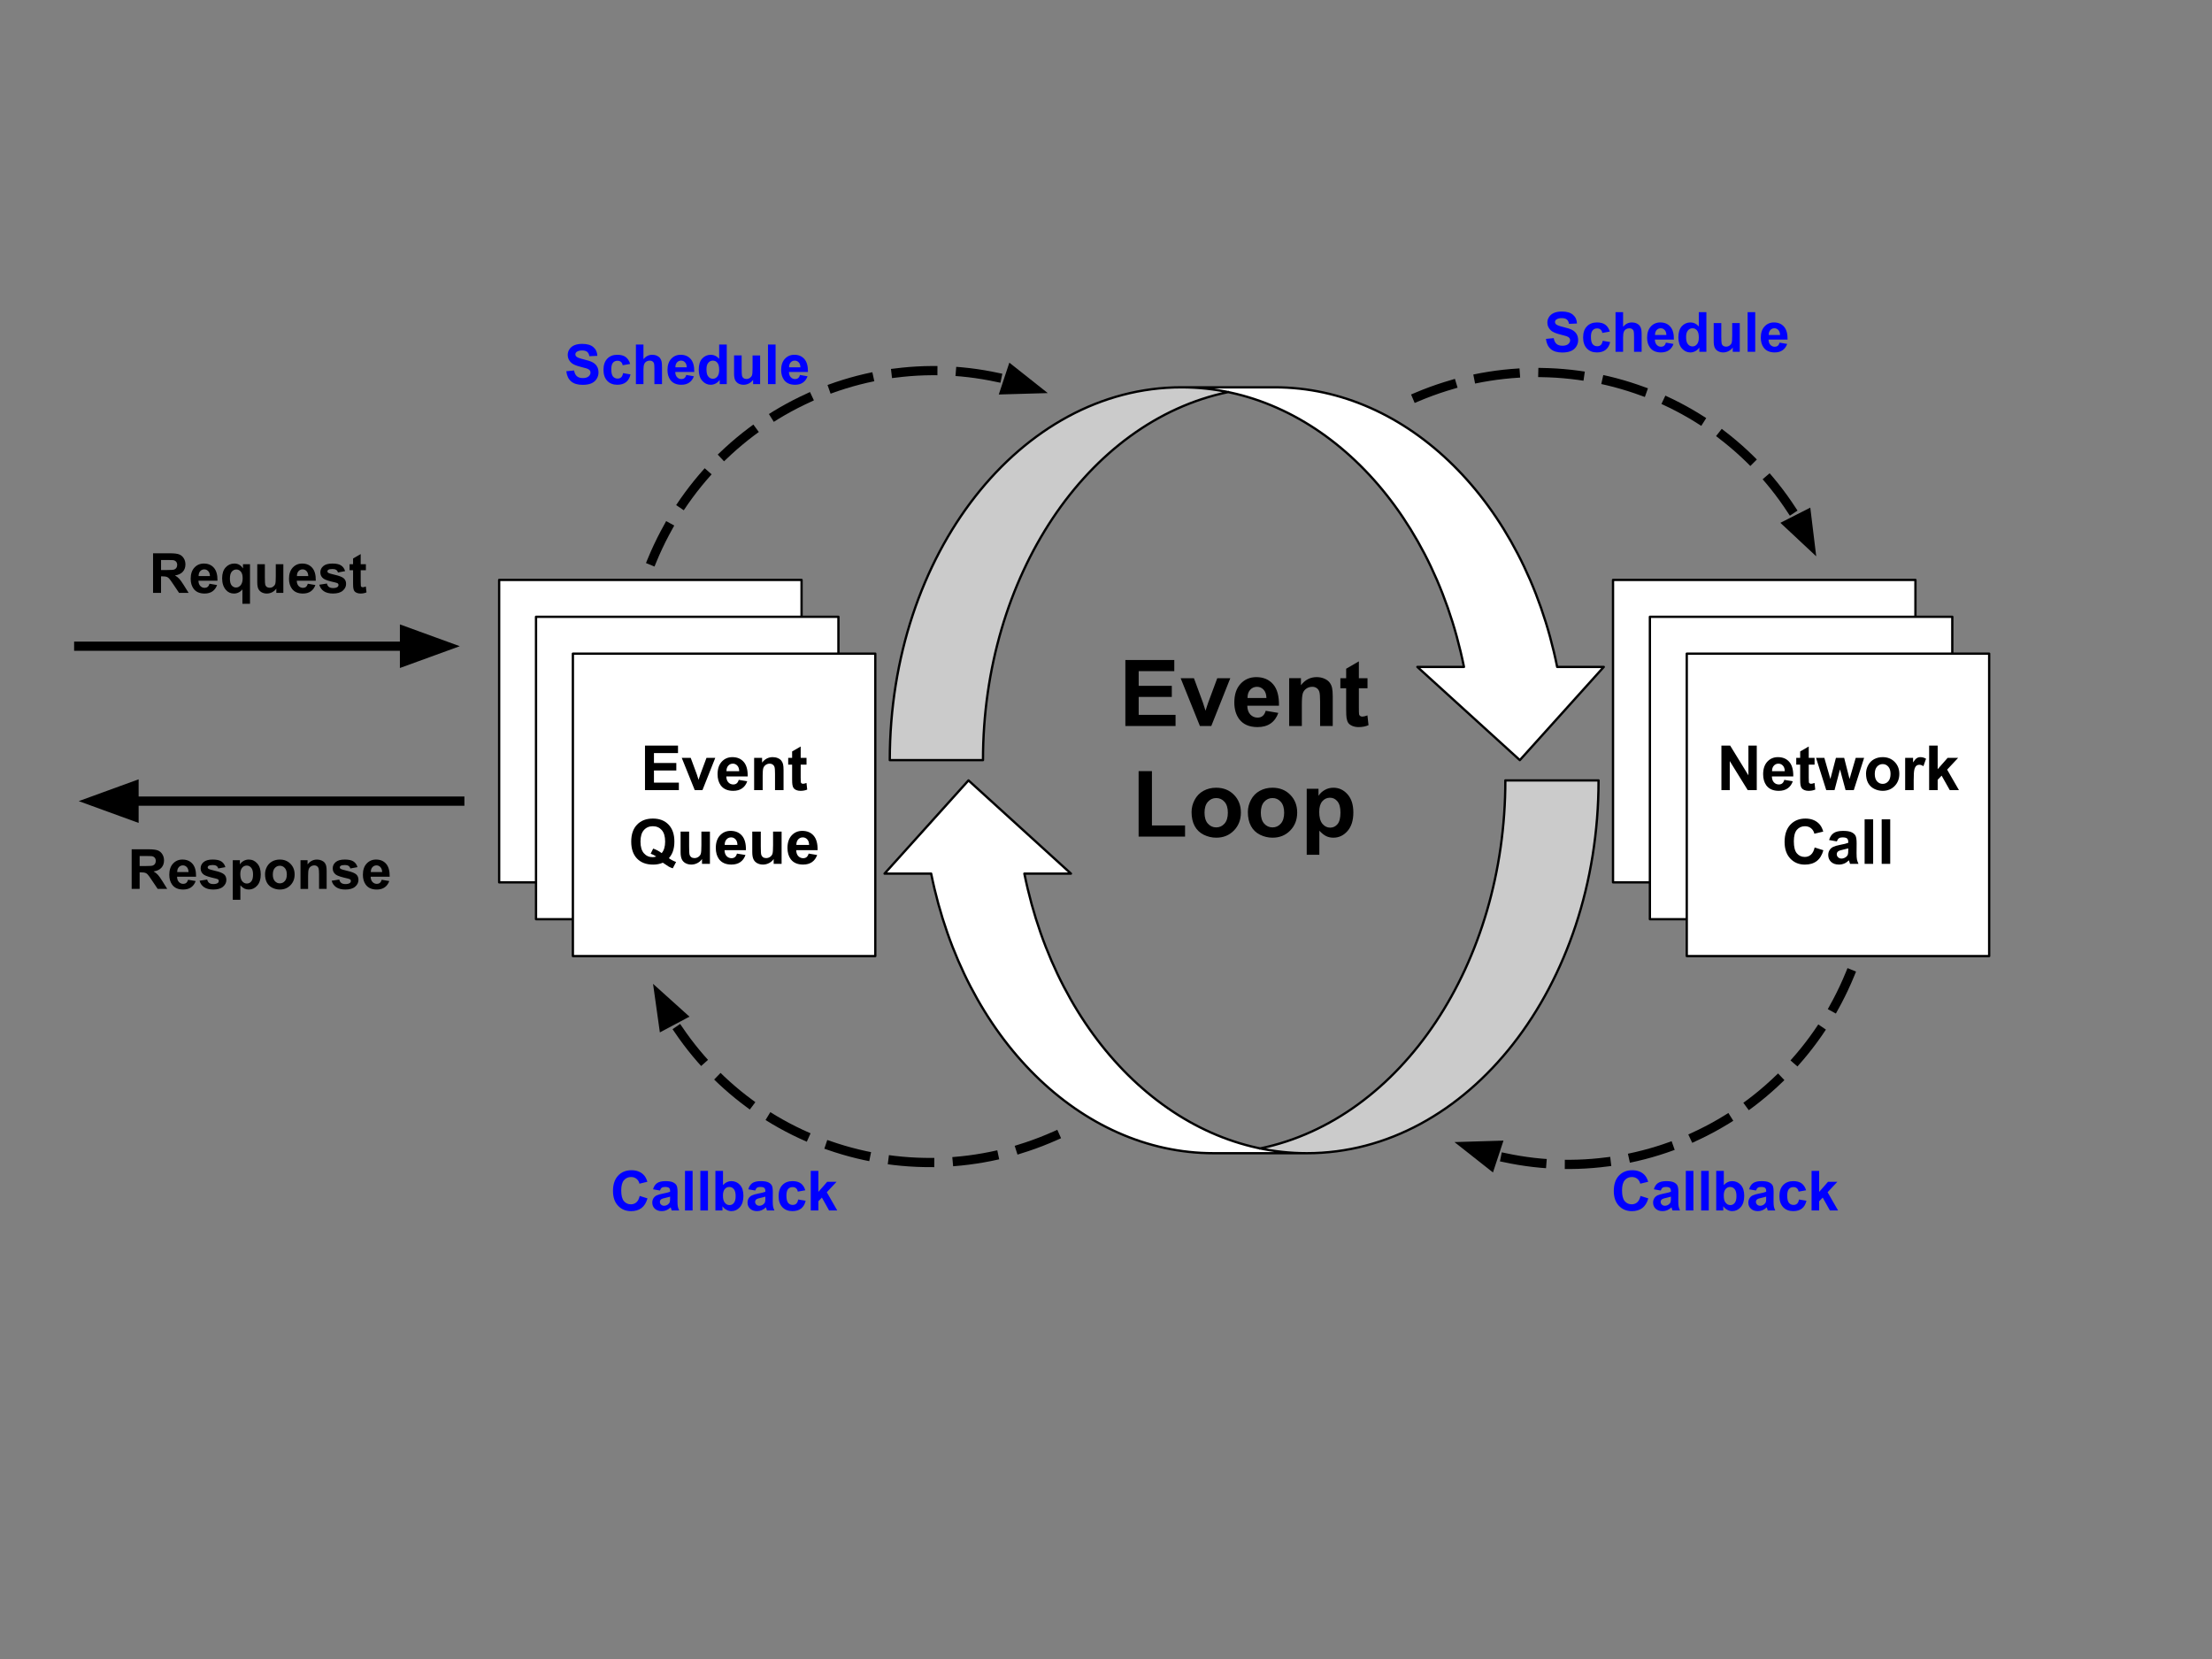 <?xml version="1.0"?>
 <svg version="1.1" viewBox="0.0 0.0 960.0 720.0" fill="none" stroke="none" stroke-linecap="square" stroke-miterlimit="10" xmlns="http://www.w3.org/2000/svg" xmlns:xlink="http://www.w3.org/1999/xlink" width="960.0" height="720.0"><rect x="0.0" y="0.0" width="960.0" height="720.0" fill="#808080" stroke="none"/><clipPath id="p.0"><path d="m0 0l960.0 0l0 720.0l-960.0 0l0 -720.0z" clip-rule="nonzero"></path></clipPath><g clip-path="url(#p.0)"><path fill="#000000" fill-opacity="0.0" d="m0 0l960.0 0l0 720.0l-960.0 0z" fill-rule="evenodd"></path><path fill="#000000" fill-opacity="0.0" d="m199.551 280.449l-165.386 0" fill-rule="evenodd"></path><path stroke="#000000" stroke-width="4.0" stroke-linejoin="round" stroke-linecap="butt" d="m175.551 280.449l-141.386 0" fill-rule="evenodd"></path><path fill="#000000" stroke="#000000" stroke-width="4.0" stroke-linecap="butt" d="m175.551 287.056l18.152 -6.607l-18.152 -6.607z" fill-rule="evenodd"></path><path fill="#000000" fill-opacity="0.0" d="m199.551 347.685l-165.386 0" fill-rule="evenodd"></path><path stroke="#000000" stroke-width="4.0" stroke-linejoin="round" stroke-linecap="butt" d="m199.551 347.685l-141.386 0" fill-rule="evenodd"></path><path fill="#000000" stroke="#000000" stroke-width="4.0" stroke-linecap="butt" d="m58.165 341.078l-18.152 6.607l18.152 6.607z" fill-rule="evenodd"></path><path fill="#ffffff" d="m216.63 251.685l131.244 0l0 131.244l-131.244 0z" fill-rule="evenodd"></path><path stroke="#000000" stroke-width="1.0" stroke-linejoin="round" stroke-linecap="butt" d="m216.63 251.685l131.244 0l0 131.244l-131.244 0z" fill-rule="evenodd"></path><path fill="#ffffff" d="m232.63 267.685l131.244 0l0 131.244l-131.244 0z" fill-rule="evenodd"></path><path stroke="#000000" stroke-width="1.0" stroke-linejoin="round" stroke-linecap="butt" d="m232.63 267.685l131.244 0l0 131.244l-131.244 0z" fill-rule="evenodd"></path><path fill="#ffffff" d="m248.63 283.685l131.244 0l0 131.244l-131.244 0z" fill-rule="evenodd"></path><path stroke="#000000" stroke-width="1.0" stroke-linejoin="round" stroke-linecap="butt" d="m248.63 283.685l131.244 0l0 131.244l-131.244 0z" fill-rule="evenodd"></path><path fill="#000000" d="m279.926 342.907l0 -19.328l14.328 0l0 3.266l-10.438 0l0 4.297l9.703 0l0 3.25l-9.703 0l0 5.266l10.812 0l0 3.25l-14.703 0zm21.592 0l-5.641 -14.0l3.891 0l2.641 7.141l0.766 2.391q0.297 -0.906 0.375 -1.203q0.188 -0.594 0.406 -1.188l2.656 -7.141l3.812 0l-5.562 14.0l-3.344 0zm19.091 -4.453l3.688 0.609q-0.703 2.031 -2.25 3.094q-1.531 1.062 -3.844 1.062q-3.641 0 -5.406 -2.375q-1.375 -1.922 -1.375 -4.828q0 -3.484 1.812 -5.453q1.828 -1.969 4.609 -1.969q3.125 0 4.922 2.062q1.812 2.062 1.734 6.312l-9.281 0q0.031 1.656 0.891 2.578q0.859 0.906 2.141 0.906q0.875 0 1.469 -0.469q0.594 -0.484 0.891 -1.531zm0.203 -3.75q-0.031 -1.609 -0.828 -2.438q-0.781 -0.844 -1.922 -0.844q-1.219 0 -2.0 0.891q-0.797 0.875 -0.781 2.391l5.531 0zm19.247 8.203l-3.703 0l0 -7.141q0 -2.266 -0.234 -2.938q-0.234 -0.672 -0.781 -1.031q-0.531 -0.375 -1.281 -0.375q-0.953 0 -1.719 0.531q-0.766 0.531 -1.062 1.406q-0.281 0.859 -0.281 3.203l0 6.344l-3.703 0l0 -14.0l3.453 0l0 2.062q1.828 -2.375 4.609 -2.375q1.219 0 2.234 0.438q1.016 0.438 1.531 1.125q0.531 0.688 0.734 1.562q0.203 0.859 0.203 2.484l0 8.703zm9.97 -14.0l0 2.953l-2.531 0l0 5.641q0 1.719 0.062 2.0q0.078 0.281 0.328 0.469q0.266 0.188 0.641 0.188q0.516 0 1.484 -0.359l0.312 2.875q-1.281 0.547 -2.922 0.547q-1.0 0 -1.812 -0.328q-0.797 -0.344 -1.172 -0.875q-0.375 -0.531 -0.516 -1.438q-0.125 -0.656 -0.125 -2.609l0 -6.109l-1.703 0l0 -2.953l1.703 0l0 -2.781l3.719 -2.156l0 4.938l2.531 0z" fill-rule="nonzero"></path><path fill="#000000" d="m290.293 372.454q1.438 1.031 3.125 1.641l-1.438 2.75q-0.875 -0.266 -1.719 -0.719q-0.188 -0.094 -2.594 -1.719q-1.906 0.828 -4.219 0.828q-4.453 0 -6.984 -2.625q-2.516 -2.625 -2.516 -7.359q0 -4.734 2.531 -7.359q2.531 -2.641 6.875 -2.641q4.297 0 6.812 2.641q2.516 2.625 2.516 7.359q0 2.5 -0.703 4.391q-0.516 1.453 -1.688 2.812zm-3.125 -2.203q0.75 -0.875 1.125 -2.125q0.375 -1.266 0.375 -2.875q0 -3.359 -1.484 -5.016q-1.469 -1.656 -3.859 -1.656q-2.391 0 -3.875 1.672q-1.484 1.656 -1.484 5.0q0 3.375 1.484 5.062q1.484 1.688 3.75 1.688q0.844 0 1.609 -0.281q-1.188 -0.781 -2.422 -1.219l1.094 -2.219q1.922 0.656 3.688 1.969zm17.5 4.656l0 -2.094q-0.766 1.125 -2.016 1.766q-1.25 0.641 -2.625 0.641q-1.406 0 -2.531 -0.609q-1.125 -0.625 -1.625 -1.75q-0.5 -1.125 -0.5 -3.094l0 -8.859l3.703 0l0 6.438q0 2.953 0.203 3.625q0.203 0.656 0.734 1.047q0.547 0.391 1.391 0.391q0.938 0 1.688 -0.516q0.766 -0.531 1.031 -1.297q0.281 -0.781 0.281 -3.781l0 -5.906l3.703 0l0 14.0l-3.438 0zm15.173 -4.453l3.688 0.609q-0.703 2.031 -2.25 3.094q-1.531 1.062 -3.844 1.062q-3.641 0 -5.406 -2.375q-1.375 -1.922 -1.375 -4.828q0 -3.484 1.812 -5.453q1.828 -1.969 4.609 -1.969q3.125 0 4.922 2.062q1.812 2.062 1.734 6.312l-9.281 0q0.031 1.656 0.891 2.578q0.859 0.906 2.141 0.906q0.875 0 1.469 -0.469q0.594 -0.484 0.891 -1.531zm0.203 -3.75q-0.031 -1.609 -0.828 -2.438q-0.781 -0.844 -1.922 -0.844q-1.219 0 -2.0 0.891q-0.797 0.875 -0.781 2.391l5.531 0zm15.731 8.203l0 -2.094q-0.766 1.125 -2.016 1.766q-1.25 0.641 -2.625 0.641q-1.406 0 -2.531 -0.609q-1.125 -0.625 -1.625 -1.75q-0.5 -1.125 -0.5 -3.094l0 -8.859l3.703 0l0 6.438q0 2.953 0.203 3.625q0.203 0.656 0.734 1.047q0.547 0.391 1.391 0.391q0.938 0 1.688 -0.516q0.766 -0.531 1.031 -1.297q0.281 -0.781 0.281 -3.781l0 -5.906l3.703 0l0 14.0l-3.438 0zm15.173 -4.453l3.688 0.609q-0.703 2.031 -2.25 3.094q-1.531 1.062 -3.844 1.062q-3.641 0 -5.406 -2.375q-1.375 -1.922 -1.375 -4.828q0 -3.484 1.812 -5.453q1.828 -1.969 4.609 -1.969q3.125 0 4.922 2.062q1.812 2.062 1.734 6.312l-9.281 0q0.031 1.656 0.891 2.578q0.859 0.906 2.141 0.906q0.875 0 1.469 -0.469q0.594 -0.484 0.891 -1.531zm0.203 -3.75q-0.031 -1.609 -0.828 -2.438q-0.781 -0.844 -1.922 -0.844q-1.219 0 -2.0 0.891q-0.797 0.875 -0.781 2.391l5.531 0z" fill-rule="nonzero"></path><path fill="#ffffff" d="m700.047 251.685l131.244 0l0 131.244l-131.244 0z" fill-rule="evenodd"></path><path stroke="#000000" stroke-width="1.0" stroke-linejoin="round" stroke-linecap="butt" d="m700.047 251.685l131.244 0l0 131.244l-131.244 0z" fill-rule="evenodd"></path><path fill="#ffffff" d="m716.047 267.685l131.244 0l0 131.244l-131.244 0z" fill-rule="evenodd"></path><path stroke="#000000" stroke-width="1.0" stroke-linejoin="round" stroke-linecap="butt" d="m716.047 267.685l131.244 0l0 131.244l-131.244 0z" fill-rule="evenodd"></path><path fill="#ffffff" d="m732.047 283.685l131.244 0l0 131.244l-131.244 0z" fill-rule="evenodd"></path><path stroke="#000000" stroke-width="1.0" stroke-linejoin="round" stroke-linecap="butt" d="m732.047 283.685l131.244 0l0 131.244l-131.244 0z" fill-rule="evenodd"></path><path fill="#000000" d="m747.086 342.907l0 -19.328l3.797 0l7.922 12.906l0 -12.906l3.625 0l0 19.328l-3.922 0l-7.797 -12.609l0 12.609l-3.625 0zm27.297 -4.453l3.688 0.609q-0.703 2.031 -2.25 3.094q-1.531 1.062 -3.844 1.062q-3.641 0 -5.406 -2.375q-1.375 -1.922 -1.375 -4.828q0 -3.484 1.812 -5.453q1.828 -1.969 4.609 -1.969q3.125 0 4.922 2.062q1.812 2.062 1.734 6.312l-9.281 0q0.031 1.656 0.891 2.578q0.859 0.906 2.141 0.906q0.875 0 1.469 -0.469q0.594 -0.484 0.891 -1.531zm0.203 -3.75q-0.031 -1.609 -0.828 -2.438q-0.781 -0.844 -1.922 -0.844q-1.219 0 -2.0 0.891q-0.797 0.875 -0.781 2.391l5.531 0zm12.934 -5.797l0 2.953l-2.531 0l0 5.641q0 1.719 0.062 2.0q0.078 0.281 0.328 0.469q0.266 0.188 0.641 0.188q0.516 0 1.484 -0.359l0.312 2.875q-1.281 0.547 -2.922 0.547q-1.0 0 -1.812 -0.328q-0.797 -0.344 -1.172 -0.875q-0.375 -0.531 -0.516 -1.438q-0.125 -0.656 -0.125 -2.609l0 -6.109l-1.703 0l0 -2.953l1.703 0l0 -2.781l3.719 -2.156l0 4.938l2.531 0zm5.064 14.0l-4.422 -14.0l3.594 0l2.625 9.172l2.406 -9.172l3.578 0l2.328 9.172l2.688 -9.172l3.641 0l-4.484 14.0l-3.562 0l-2.422 -9.0l-2.375 9.0l-3.594 0zm17.265 -7.203q0 -1.844 0.906 -3.562q0.922 -1.734 2.578 -2.641q1.672 -0.906 3.734 -0.906q3.172 0 5.203 2.062q2.031 2.062 2.031 5.203q0 3.188 -2.047 5.281q-2.047 2.078 -5.172 2.078q-1.922 0 -3.672 -0.859q-1.734 -0.875 -2.656 -2.547q-0.906 -1.688 -0.906 -4.109zm3.797 0.203q0 2.078 0.984 3.188q1.0 1.109 2.453 1.109q1.438 0 2.422 -1.109q0.984 -1.109 0.984 -3.219q0 -2.047 -0.984 -3.156q-0.984 -1.109 -2.422 -1.109q-1.453 0 -2.453 1.109q-0.984 1.109 -0.984 3.188zm16.892 7.0l-3.703 0l0 -14.0l3.438 0l0 1.984q0.891 -1.406 1.594 -1.844q0.703 -0.453 1.594 -0.453q1.266 0 2.438 0.688l-1.141 3.234q-0.938 -0.609 -1.734 -0.609q-0.781 0 -1.328 0.438q-0.531 0.422 -0.844 1.547q-0.312 1.125 -0.312 4.688l0 4.328zm6.702 0l0 -19.328l3.703 0l0 10.25l4.328 -4.922l4.562 0l-4.781 5.109l5.125 8.891l-3.984 0l-3.531 -6.281l-1.719 1.797l0 4.484l-3.703 0z" fill-rule="nonzero"></path><path fill="#000000" d="m787.554 367.798l3.781 1.203q-0.859 3.156 -2.891 4.703q-2.016 1.531 -5.141 1.531q-3.844 0 -6.328 -2.625q-2.469 -2.641 -2.469 -7.203q0 -4.812 2.484 -7.484q2.5 -2.672 6.562 -2.672q3.547 0 5.75 2.094q1.328 1.234 1.984 3.562l-3.859 0.922q-0.344 -1.5 -1.438 -2.375q-1.078 -0.875 -2.641 -0.875q-2.156 0 -3.5 1.547q-1.328 1.547 -1.328 5.0q0 3.656 1.312 5.219q1.328 1.562 3.438 1.562q1.562 0 2.672 -0.984q1.125 -1.0 1.609 -3.125zm9.625 -2.625l-3.359 -0.609q0.562 -2.016 1.953 -2.984q1.391 -0.984 4.109 -0.984q2.484 0 3.688 0.594q1.219 0.578 1.703 1.484q0.5 0.891 0.5 3.312l-0.031 4.328q0 1.844 0.172 2.719q0.188 0.875 0.672 1.875l-3.672 0q-0.141 -0.375 -0.359 -1.094q-0.078 -0.328 -0.125 -0.438q-0.953 0.922 -2.031 1.391q-1.078 0.453 -2.312 0.453q-2.156 0 -3.406 -1.172q-1.234 -1.172 -1.234 -2.969q0 -1.188 0.562 -2.109q0.562 -0.938 1.578 -1.422q1.031 -0.5 2.953 -0.875q2.594 -0.484 3.594 -0.906l0 -0.359q0 -1.078 -0.531 -1.531q-0.516 -0.453 -1.984 -0.453q-0.984 0 -1.547 0.391q-0.547 0.391 -0.891 1.359zm4.953 3.016q-0.703 0.234 -2.25 0.562q-1.547 0.328 -2.016 0.641q-0.719 0.516 -0.719 1.312q0 0.781 0.578 1.344q0.578 0.562 1.469 0.562q1.0 0 1.922 -0.656q0.672 -0.5 0.875 -1.219q0.141 -0.484 0.141 -1.812l0 -0.734zm7.106 6.719l0 -19.328l3.703 0l0 19.328l-3.703 0zm7.406 0l0 -19.328l3.703 0l0 19.328l-3.703 0z" fill-rule="nonzero"></path><path fill="#000000" fill-opacity="0.0" d="m449.299 267.685l181.323 0l0 131.244l-181.323 0z" fill-rule="evenodd"></path><path fill="#000000" d="m488.404 315.085l0 -28.641l21.234 0l0 4.844l-15.453 0l0 6.359l14.375 0l0 4.812l-14.375 0l0 7.797l16.0 0l0 4.828l-21.781 0zm32.352 0l-8.359 -20.75l5.766 0l3.906 10.594l1.125 3.531q0.453 -1.344 0.562 -1.781q0.281 -0.875 0.594 -1.75l3.938 -10.594l5.656 0l-8.25 20.75l-4.938 0zm28.559 -6.609l5.469 0.922q-1.062 3.016 -3.344 4.594q-2.266 1.562 -5.688 1.562q-5.406 0 -8.0 -3.531q-2.062 -2.844 -2.062 -7.156q0 -5.156 2.688 -8.078q2.703 -2.922 6.828 -2.922q4.625 0 7.297 3.062q2.688 3.062 2.562 9.359l-13.75 0q0.062 2.453 1.328 3.812q1.281 1.344 3.172 1.344q1.281 0 2.156 -0.703q0.891 -0.703 1.344 -2.266zm0.312 -5.547q-0.062 -2.375 -1.234 -3.609q-1.172 -1.25 -2.859 -1.25q-1.797 0 -2.969 1.312q-1.172 1.312 -1.141 3.547l8.203 0zm28.777 12.156l-5.484 0l0 -10.594q0 -3.359 -0.359 -4.344q-0.344 -0.984 -1.141 -1.531q-0.781 -0.547 -1.891 -0.547q-1.438 0 -2.578 0.781q-1.125 0.781 -1.547 2.078q-0.406 1.281 -0.406 4.766l0 9.391l-5.5 0l0 -20.75l5.109 0l0 3.047q2.703 -3.516 6.828 -3.516q1.812 0 3.312 0.656q1.516 0.656 2.281 1.672q0.781 1.016 1.078 2.312q0.297 1.281 0.297 3.688l0 12.891zm15.09 -20.75l0 4.375l-3.75 0l0 8.359q0 2.547 0.094 2.969q0.109 0.422 0.484 0.703q0.391 0.266 0.938 0.266q0.766 0 2.203 -0.531l0.469 4.25q-1.906 0.828 -4.328 0.828q-1.484 0 -2.688 -0.5q-1.188 -0.5 -1.75 -1.281q-0.547 -0.797 -0.766 -2.141q-0.172 -0.969 -0.172 -3.875l0 -9.047l-2.516 0l0 -4.375l2.516 0l0 -4.109l5.516 -3.203l0 7.312l3.75 0z" fill-rule="nonzero"></path><path fill="#000000" d="m494.156 363.085l0 -28.406l5.781 0l0 23.578l14.375 0l0 4.828l-20.156 0zm22.98 -10.672q0 -2.734 1.344 -5.281q1.344 -2.562 3.812 -3.906q2.469 -1.359 5.516 -1.359q4.719 0 7.719 3.062q3.016 3.062 3.016 7.719q0 4.719 -3.047 7.812q-3.031 3.094 -7.641 3.094q-2.859 0 -5.453 -1.281q-2.578 -1.297 -3.922 -3.781q-1.344 -2.5 -1.344 -6.078zm5.625 0.297q0 3.094 1.453 4.734q1.469 1.641 3.625 1.641q2.141 0 3.594 -1.641q1.453 -1.641 1.453 -4.766q0 -3.047 -1.453 -4.688q-1.453 -1.641 -3.594 -1.641q-2.156 0 -3.625 1.641q-1.453 1.641 -1.453 4.719zm18.809 -0.297q0 -2.734 1.344 -5.281q1.344 -2.562 3.812 -3.906q2.469 -1.359 5.516 -1.359q4.719 0 7.719 3.062q3.016 3.062 3.016 7.719q0 4.719 -3.047 7.812q-3.031 3.094 -7.641 3.094q-2.859 0 -5.453 -1.281q-2.578 -1.297 -3.922 -3.781q-1.344 -2.5 -1.344 -6.078zm5.625 0.297q0 3.094 1.453 4.734q1.469 1.641 3.625 1.641q2.141 0 3.594 -1.641q1.453 -1.641 1.453 -4.766q0 -3.047 -1.453 -4.688q-1.453 -1.641 -3.594 -1.641q-2.156 0 -3.625 1.641q-1.453 1.641 -1.453 4.719zm19.918 -10.375l5.109 0l0 3.047q1.0 -1.562 2.703 -2.531q1.703 -0.984 3.766 -0.984q3.609 0 6.125 2.844q2.531 2.828 2.531 7.891q0 5.188 -2.547 8.078q-2.531 2.875 -6.141 2.875q-1.719 0 -3.125 -0.688q-1.391 -0.688 -2.938 -2.344l0 10.453l-5.484 0l0 -28.641zm5.422 10.031q0 3.484 1.391 5.156q1.391 1.672 3.375 1.672q1.922 0 3.188 -1.531q1.266 -1.531 1.266 -5.031q0 -3.266 -1.312 -4.844q-1.297 -1.578 -3.234 -1.578q-2.016 0 -3.344 1.562q-1.328 1.547 -1.328 4.594z" fill-rule="nonzero"></path><path fill="#ffffff" d="m659.604 329.885l-44.469 -40.449l20.224 0l0 0c-14.433 -71.436 -64.855 -121.346 -122.588 -121.346l40.449 0l0 0c57.733 0 108.155 49.911 122.588 121.346l20.224 0z" fill-rule="evenodd"></path><path fill="#cbcbcb" d="m532.995 170.167l0 0c-61.32 12.68 -106.384 80.337 -106.384 159.718l-40.449 0l0 0c0 -47.427 16.283 -92.465 44.544 -123.206c28.261 -30.741 65.653 -44.088 102.289 -36.512z" fill-rule="evenodd"></path><path fill="#000000" fill-opacity="0.0" d="m532.995 170.167l0 0c-61.32 12.68 -106.384 80.337 -106.384 159.718l-40.449 0l0 0c0 -89.357 56.684 -161.795 126.608 -161.795l40.449 0l0 0c57.733 0 108.155 49.911 122.588 121.346l20.224 0l-36.428 40.449l-44.469 -40.449l20.224 0l0 0c-14.433 -71.436 -64.855 -121.346 -122.588 -121.346" fill-rule="evenodd"></path><path stroke="#000000" stroke-width="1.0" stroke-linejoin="round" stroke-linecap="butt" d="m532.995 170.167l0 0c-61.32 12.68 -106.384 80.337 -106.384 159.718l-40.449 0l0 0c0 -89.357 56.684 -161.795 126.608 -161.795l40.449 0l0 0c57.733 0 108.155 49.911 122.588 121.346l20.224 0l-36.428 40.449l-44.469 -40.449l20.224 0l0 0c-14.433 -71.436 -64.855 -121.346 -122.588 -121.346" fill-rule="evenodd"></path><path fill="#ffffff" d="m420.323 338.696l44.469 40.449l-20.224 0l0 0c14.433 71.436 64.855 121.346 122.588 121.346l-40.449 0l0 0c-57.733 0 -108.155 -49.911 -122.588 -121.346l-20.224 0z" fill-rule="evenodd"></path><path fill="#cbcbcb" d="m546.931 498.413l0 0c61.32 -12.68 106.384 -80.337 106.384 -159.718l40.449 0l0 0c0 47.427 -16.283 92.465 -44.544 123.206c-28.261 30.741 -65.653 44.088 -102.289 36.512z" fill-rule="evenodd"></path><path fill="#000000" fill-opacity="0.0" d="m546.931 498.413l0 0c61.32 -12.68 106.384 -80.337 106.384 -159.718l40.449 0l0 0c0 89.357 -56.684 161.795 -126.608 161.795l-40.449 0l0 0c-57.733 0 -108.155 -49.911 -122.588 -121.346l-20.224 0l36.428 -40.449l44.469 40.449l-20.224 0l0 0c14.433 71.436 64.855 121.346 122.588 121.346" fill-rule="evenodd"></path><path stroke="#000000" stroke-width="1.0" stroke-linejoin="round" stroke-linecap="butt" d="m546.931 498.413l0 0c61.32 -12.68 106.384 -80.337 106.384 -159.718l40.449 0l0 0c0 89.357 -56.684 161.795 -126.608 161.795l-40.449 0l0 0c-57.733 0 -108.155 -49.911 -122.588 -121.346l-20.224 0l36.428 -40.449l44.469 40.449l-20.224 0l0 0c14.433 71.436 64.855 121.346 122.588 121.346" fill-rule="evenodd"></path><path fill="#000000" fill-opacity="0.0" d="m615.022 172.268l0 0c32.344 -13.712 68.764 -14.128 101.247 -1.157c32.484 12.971 58.37 38.267 71.965 70.322l-121.953 51.701z" fill-rule="evenodd"></path><path fill="#000000" fill-opacity="0.0" d="m615.022 172.268l0 0c32.344 -13.712 68.764 -14.128 101.247 -1.157c32.484 12.971 58.37 38.267 71.965 70.322" fill-rule="evenodd"></path><path stroke="#000000" stroke-width="4.0" stroke-linejoin="round" stroke-linecap="butt" stroke-dasharray="16.0,12.0" d="m615.022 172.268l0 0c32.344 -13.712 68.764 -14.128 101.247 -1.157c16.242 6.486 30.834 16.052 43.066 28.004c6.116 5.976 11.641 12.549 16.487 19.631c1.212 1.771 2.381 3.573 3.506 5.406c0.141 0.229 0.281 0.459 0.42 0.689l0.329 0.547" fill-rule="evenodd"></path><path fill="#000000" stroke="#000000" stroke-width="4.0" stroke-linecap="butt" d="m776.134 227.392l9.45 8.829l-1.564 -12.837z" fill-rule="evenodd"></path><path fill="#000000" fill-opacity="0.0" d="m802.905 422.76l0 0c-13.303 32.515 -38.862 58.462 -71.057 72.133c-32.194 13.671 -68.386 13.946 -100.613 0.764l50.157 -122.598z" fill-rule="evenodd"></path><path fill="#000000" fill-opacity="0.0" d="m802.905 422.76l0 0c-13.303 32.515 -38.862 58.462 -71.057 72.133c-32.194 13.671 -68.386 13.946 -100.613 0.764" fill-rule="evenodd"></path><path stroke="#000000" stroke-width="4.0" stroke-linejoin="round" stroke-linecap="butt" stroke-dasharray="16.0,12.0" d="m802.905 422.76l0 0c-13.303 32.515 -38.862 58.462 -71.057 72.133c-16.097 6.836 -33.193 10.322 -50.294 10.452c-8.55 0.065 -17.102 -0.709 -25.529 -2.323c-2.107 -0.404 -4.206 -0.86 -6.296 -1.368c-0.261 -0.064 -0.522 -0.128 -0.783 -0.193l-0.619 -0.157" fill-rule="evenodd"></path><path fill="#000000" stroke="#000000" stroke-width="4.0" stroke-linecap="butt" d="m649.715 497.104l-12.927 0.388l10.152 8.012z" fill-rule="evenodd"></path><path fill="#000000" fill-opacity="0.0" d="m282.959 243.275l0 0c13.349 -32.498 38.946 -58.413 71.161 -72.042c32.215 -13.63 68.409 -13.858 100.619 -0.635l-50.331 122.535z" fill-rule="evenodd"></path><path fill="#000000" fill-opacity="0.0" d="m282.959 243.275l0 0c13.349 -32.498 38.946 -58.413 71.161 -72.042c32.215 -13.63 68.409 -13.858 100.619 -0.635" fill-rule="evenodd"></path><path stroke="#000000" stroke-width="4.0" stroke-linejoin="round" stroke-linecap="butt" stroke-dasharray="16.0,12.0" d="m282.959 243.275l0 0c13.349 -32.498 38.946 -58.413 71.161 -72.042c16.107 -6.815 33.21 -10.279 50.311 -10.387c8.551 -0.054 17.101 0.731 25.527 2.356c2.107 0.406 4.205 0.865 6.294 1.376c0.261 0.064 0.522 0.129 0.783 0.194l0.619 0.158" fill-rule="evenodd"></path><path fill="#000000" stroke="#000000" stroke-width="4.0" stroke-linecap="butt" d="m436.262 169.128l12.927 -0.371l-10.141 -8.025z" fill-rule="evenodd"></path><path fill="#000000" fill-opacity="0.0" d="m457.858 492.967l0 0c-32.089 14.301 -68.495 15.383 -101.209 3.009c-32.714 -12.374 -59.056 -37.192 -73.232 -68.993l120.992 -53.921z" fill-rule="evenodd"></path><path fill="#000000" fill-opacity="0.0" d="m457.858 492.967l0 0c-32.089 14.301 -68.495 15.383 -101.209 3.009c-32.714 -12.374 -59.056 -37.192 -73.232 -68.993" fill-rule="evenodd"></path><path stroke="#000000" stroke-width="4.0" stroke-linejoin="round" stroke-linecap="butt" stroke-dasharray="16.0,12.0" d="m457.858 492.967l0 0c-32.089 14.301 -68.495 15.383 -101.209 3.009c-16.357 -6.187 -31.121 -15.485 -43.568 -27.211c-6.223 -5.863 -11.867 -12.333 -16.842 -19.325c-1.244 -1.748 -2.445 -3.529 -3.604 -5.34c-0.145 -0.227 -0.289 -0.453 -0.432 -0.681l-0.338 -0.54" fill-rule="evenodd"></path><path fill="#000000" stroke="#000000" stroke-width="4.0" stroke-linecap="butt" d="m295.771 440.801l-9.609 -8.655l1.798 12.807z" fill-rule="evenodd"></path><path fill="#000000" fill-opacity="0.0" d="m226.346 134.667l143.811 0l0 38.646l-143.811 0z" fill-rule="evenodd"></path><path fill="#0000ff" d="m245.777 161.113l3.375 -0.328q0.297 1.703 1.219 2.5q0.938 0.797 2.531 0.797q1.672 0 2.516 -0.703q0.859 -0.719 0.859 -1.672q0 -0.609 -0.359 -1.031q-0.359 -0.422 -1.25 -0.75q-0.609 -0.203 -2.781 -0.75q-2.781 -0.688 -3.906 -1.688q-1.594 -1.422 -1.594 -3.469q0 -1.312 0.75 -2.453q0.75 -1.141 2.141 -1.734q1.406 -0.594 3.391 -0.594q3.234 0 4.859 1.422q1.641 1.406 1.719 3.781l-3.469 0.141q-0.219 -1.312 -0.953 -1.891q-0.734 -0.594 -2.203 -0.594q-1.5 0 -2.359 0.625q-0.547 0.406 -0.547 1.062q0 0.609 0.516 1.047q0.656 0.547 3.188 1.156q2.531 0.594 3.734 1.234q1.219 0.641 1.906 1.75q0.688 1.094 0.688 2.734q0 1.469 -0.828 2.766q-0.812 1.281 -2.312 1.922q-1.5 0.625 -3.75 0.625q-3.25 0 -5.0 -1.5q-1.75 -1.516 -2.078 -4.406zm27.711 -3.172l-3.25 0.578q-0.156 -0.969 -0.75 -1.453q-0.578 -0.5 -1.5 -0.5q-1.234 0 -1.969 0.859q-0.719 0.844 -0.719 2.828q0 2.219 0.734 3.141q0.75 0.906 2.0 0.906q0.938 0 1.531 -0.531q0.609 -0.531 0.844 -1.828l3.234 0.547q-0.5 2.219 -1.938 3.359q-1.422 1.141 -3.828 1.141q-2.719 0 -4.344 -1.719q-1.625 -1.734 -1.625 -4.781q0 -3.078 1.625 -4.797q1.625 -1.719 4.406 -1.719q2.281 0 3.609 0.984q1.344 0.984 1.938 2.984zm5.77 -8.422l0 6.328q1.594 -1.875 3.812 -1.875q1.141 0 2.047 0.422q0.922 0.422 1.375 1.078q0.469 0.656 0.641 1.453q0.172 0.797 0.172 2.484l0 7.297l-3.297 0l0 -6.578q0 -1.953 -0.188 -2.484q-0.188 -0.531 -0.672 -0.828q-0.469 -0.312 -1.172 -0.312q-0.828 0 -1.469 0.406q-0.641 0.391 -0.953 1.188q-0.297 0.797 -0.297 2.375l0 6.234l-3.281 0l0 -17.188l3.281 0zm18.598 13.219l3.281 0.562q-0.641 1.797 -2.016 2.75q-1.359 0.938 -3.406 0.938q-3.25 0 -4.797 -2.125q-1.234 -1.703 -1.234 -4.281q0 -3.094 1.609 -4.844q1.625 -1.766 4.094 -1.766q2.781 0 4.375 1.844q1.609 1.828 1.547 5.609l-8.25 0q0.031 1.469 0.797 2.281q0.766 0.812 1.891 0.812q0.781 0 1.297 -0.422q0.531 -0.422 0.812 -1.359zm0.188 -3.328q-0.047 -1.422 -0.75 -2.156q-0.703 -0.75 -1.703 -0.75q-1.078 0 -1.781 0.781q-0.703 0.781 -0.688 2.125l4.922 0zm17.363 7.297l-3.062 0l0 -1.828q-0.766 1.062 -1.797 1.594q-1.031 0.516 -2.094 0.516q-2.141 0 -3.672 -1.719q-1.531 -1.734 -1.531 -4.828q0 -3.172 1.484 -4.812q1.5 -1.656 3.766 -1.656q2.094 0 3.609 1.734l0 -6.188l3.297 0l0 17.188zm-8.797 -6.5q0 2.0 0.562 2.891q0.797 1.281 2.219 1.281q1.141 0 1.938 -0.953q0.797 -0.969 0.797 -2.891q0 -2.156 -0.781 -3.094q-0.766 -0.938 -1.969 -0.938q-1.172 0 -1.969 0.938q-0.797 0.922 -0.797 2.766zm20.238 6.5l0 -1.859q-0.688 0.984 -1.797 1.562q-1.109 0.578 -2.328 0.578q-1.266 0 -2.266 -0.547q-0.984 -0.562 -1.438 -1.547q-0.438 -1.0 -0.438 -2.766l0 -7.875l3.297 0l0 5.719q0 2.625 0.172 3.219q0.188 0.594 0.656 0.938q0.484 0.344 1.234 0.344q0.844 0 1.5 -0.453q0.672 -0.469 0.922 -1.156q0.25 -0.688 0.25 -3.359l0 -5.25l3.281 0l0 12.453l-3.047 0zm6.457 0l0 -17.188l3.297 0l0 17.188l-3.297 0zm13.887 -3.969l3.281 0.562q-0.641 1.797 -2.016 2.75q-1.359 0.938 -3.406 0.938q-3.25 0 -4.797 -2.125q-1.234 -1.703 -1.234 -4.281q0 -3.094 1.609 -4.844q1.625 -1.766 4.094 -1.766q2.781 0 4.375 1.844q1.609 1.828 1.547 5.609l-8.25 0q0.031 1.469 0.797 2.281q0.766 0.812 1.891 0.812q0.781 0 1.297 -0.422q0.531 -0.422 0.812 -1.359zm0.188 -3.328q-0.047 -1.422 -0.75 -2.156q-0.703 -0.75 -1.703 -0.75q-1.078 0 -1.781 0.781q-0.703 0.781 -0.688 2.125l4.922 0z" fill-rule="nonzero"></path><path fill="#000000" fill-opacity="0.0" d="m651.504 120.633l143.811 0l0 38.646l-143.811 0z" fill-rule="evenodd"></path><path fill="#0000ff" d="m670.935 147.079l3.375 -0.328q0.297 1.703 1.219 2.5q0.938 0.797 2.531 0.797q1.672 0 2.516 -0.703q0.859 -0.719 0.859 -1.672q0 -0.609 -0.359 -1.031q-0.359 -0.422 -1.25 -0.75q-0.609 -0.203 -2.781 -0.75q-2.781 -0.688 -3.906 -1.688q-1.594 -1.422 -1.594 -3.469q0 -1.312 0.75 -2.453q0.75 -1.141 2.141 -1.734q1.406 -0.594 3.391 -0.594q3.234 0 4.859 1.422q1.641 1.406 1.719 3.781l-3.469 0.141q-0.219 -1.312 -0.953 -1.891q-0.734 -0.594 -2.203 -0.594q-1.5 0 -2.359 0.625q-0.547 0.406 -0.547 1.062q0 0.609 0.516 1.047q0.656 0.547 3.188 1.156q2.531 0.594 3.734 1.234q1.219 0.641 1.906 1.75q0.688 1.094 0.688 2.734q0 1.469 -0.828 2.766q-0.812 1.281 -2.312 1.922q-1.5 0.625 -3.75 0.625q-3.25 0 -5.0 -1.5q-1.75 -1.516 -2.078 -4.406zm27.711 -3.172l-3.25 0.578q-0.156 -0.969 -0.75 -1.453q-0.578 -0.5 -1.5 -0.5q-1.234 0 -1.969 0.859q-0.719 0.844 -0.719 2.828q0 2.219 0.734 3.141q0.75 0.906 2.0 0.906q0.938 0 1.531 -0.531q0.609 -0.531 0.844 -1.828l3.234 0.547q-0.5 2.219 -1.938 3.359q-1.422 1.141 -3.828 1.141q-2.719 0 -4.344 -1.719q-1.625 -1.734 -1.625 -4.781q0 -3.078 1.625 -4.797q1.625 -1.719 4.406 -1.719q2.281 0 3.609 0.984q1.344 0.984 1.938 2.984zm5.77 -8.422l0 6.328q1.594 -1.875 3.812 -1.875q1.141 0 2.047 0.422q0.922 0.422 1.375 1.078q0.469 0.656 0.641 1.453q0.172 0.797 0.172 2.484l0 7.297l-3.297 0l0 -6.578q0 -1.953 -0.188 -2.484q-0.188 -0.531 -0.672 -0.828q-0.469 -0.312 -1.172 -0.312q-0.828 0 -1.469 0.406q-0.641 0.391 -0.953 1.188q-0.297 0.797 -0.297 2.375l0 6.234l-3.281 0l0 -17.188l3.281 0zm18.598 13.219l3.281 0.562q-0.641 1.797 -2.016 2.75q-1.359 0.938 -3.406 0.938q-3.25 0 -4.797 -2.125q-1.234 -1.703 -1.234 -4.281q0 -3.094 1.609 -4.844q1.625 -1.766 4.094 -1.766q2.781 0 4.375 1.844q1.609 1.828 1.547 5.609l-8.25 0q0.031 1.469 0.797 2.281q0.766 0.812 1.891 0.812q0.781 0 1.297 -0.422q0.531 -0.422 0.812 -1.359zm0.188 -3.328q-0.047 -1.422 -0.75 -2.156q-0.703 -0.75 -1.703 -0.75q-1.078 0 -1.781 0.781q-0.703 0.781 -0.688 2.125l4.922 0zm17.363 7.297l-3.062 0l0 -1.828q-0.766 1.062 -1.797 1.594q-1.031 0.516 -2.094 0.516q-2.141 0 -3.672 -1.719q-1.531 -1.734 -1.531 -4.828q0 -3.172 1.484 -4.812q1.5 -1.656 3.766 -1.656q2.094 0 3.609 1.734l0 -6.188l3.297 0l0 17.188zm-8.797 -6.5q0 2.0 0.562 2.891q0.797 1.281 2.219 1.281q1.141 0 1.938 -0.953q0.797 -0.969 0.797 -2.891q0 -2.156 -0.781 -3.094q-0.766 -0.938 -1.969 -0.938q-1.172 0 -1.969 0.938q-0.797 0.922 -0.797 2.766zm20.238 6.5l0 -1.859q-0.688 0.984 -1.797 1.562q-1.109 0.578 -2.328 0.578q-1.266 0 -2.266 -0.547q-0.984 -0.562 -1.438 -1.547q-0.438 -1.0 -0.438 -2.766l0 -7.875l3.297 0l0 5.719q0 2.625 0.172 3.219q0.188 0.594 0.656 0.938q0.484 0.344 1.234 0.344q0.844 0 1.5 -0.453q0.672 -0.469 0.922 -1.156q0.25 -0.688 0.25 -3.359l0 -5.25l3.281 0l0 12.453l-3.047 0zm6.457 0l0 -17.188l3.297 0l0 17.188l-3.297 0zm13.887 -3.969l3.281 0.562q-0.641 1.797 -2.016 2.75q-1.359 0.938 -3.406 0.938q-3.25 0 -4.797 -2.125q-1.234 -1.703 -1.234 -4.281q0 -3.094 1.609 -4.844q1.625 -1.766 4.094 -1.766q2.781 0 4.375 1.844q1.609 1.828 1.547 5.609l-8.25 0q0.031 1.469 0.797 2.281q0.766 0.812 1.891 0.812q0.781 0 1.297 -0.422q0.531 -0.422 0.812 -1.359zm0.188 -3.328q-0.047 -1.422 -0.75 -2.156q-0.703 -0.75 -1.703 -0.75q-1.078 0 -1.781 0.781q-0.703 0.781 -0.688 2.125l4.922 0z" fill-rule="nonzero"></path><path fill="#000000" fill-opacity="0.0" d="m676.693 493.302l143.811 0l0 38.646l-143.811 0z" fill-rule="evenodd"></path><path fill="#0000ff" d="m711.973 519.029l3.375 1.062q-0.781 2.812 -2.578 4.188q-1.797 1.359 -4.562 1.359q-3.422 0 -5.625 -2.344q-2.203 -2.344 -2.203 -6.391q0 -4.297 2.203 -6.656q2.219 -2.375 5.828 -2.375q3.156 0 5.125 1.859q1.172 1.094 1.766 3.156l-3.438 0.828q-0.312 -1.344 -1.281 -2.109q-0.953 -0.781 -2.344 -0.781q-1.906 0 -3.094 1.375q-1.188 1.375 -1.188 4.438q0 3.266 1.172 4.656q1.172 1.375 3.047 1.375q1.375 0 2.375 -0.875q1.0 -0.891 1.422 -2.766zm8.785 -2.344l-2.984 -0.531q0.5 -1.812 1.719 -2.672q1.234 -0.875 3.672 -0.875q2.203 0 3.281 0.531q1.078 0.516 1.516 1.328q0.438 0.797 0.438 2.938l-0.031 3.844q0 1.641 0.156 2.422q0.156 0.781 0.594 1.672l-3.266 0q-0.125 -0.328 -0.312 -0.969q-0.078 -0.297 -0.125 -0.391q-0.844 0.812 -1.812 1.234q-0.953 0.406 -2.031 0.406q-1.922 0 -3.031 -1.047q-1.109 -1.047 -1.109 -2.641q0 -1.047 0.5 -1.875q0.5 -0.828 1.406 -1.266q0.922 -0.438 2.625 -0.766q2.312 -0.438 3.203 -0.812l0 -0.328q0 -0.953 -0.469 -1.344q-0.469 -0.406 -1.766 -0.406q-0.891 0 -1.391 0.344q-0.484 0.344 -0.781 1.203zm4.406 2.672q-0.641 0.219 -2.016 0.516q-1.359 0.281 -1.781 0.562q-0.641 0.469 -0.641 1.172q0 0.688 0.516 1.188q0.516 0.5 1.312 0.5q0.891 0 1.688 -0.578q0.609 -0.453 0.797 -1.094q0.125 -0.422 0.125 -1.609l0 -0.656zm6.473 5.984l0 -17.188l3.297 0l0 17.188l-3.297 0zm6.668 0l0 -17.188l3.297 0l0 17.188l-3.297 0zm6.527 0l0 -17.188l3.297 0l0 6.188q1.531 -1.734 3.609 -1.734q2.281 0 3.766 1.656q1.484 1.641 1.484 4.719q0 3.188 -1.516 4.922q-1.516 1.719 -3.688 1.719q-1.062 0 -2.109 -0.531q-1.031 -0.531 -1.781 -1.578l0 1.828l-3.062 0zm3.281 -6.5q0 1.938 0.609 2.859q0.844 1.312 2.266 1.312q1.094 0 1.859 -0.922q0.766 -0.938 0.766 -2.938q0 -2.141 -0.781 -3.078q-0.766 -0.938 -1.969 -0.938q-1.188 0 -1.969 0.922q-0.781 0.906 -0.781 2.781zm13.988 -2.156l-2.984 -0.531q0.5 -1.812 1.719 -2.672q1.234 -0.875 3.672 -0.875q2.203 0 3.281 0.531q1.078 0.516 1.516 1.328q0.438 0.797 0.438 2.938l-0.031 3.844q0 1.641 0.156 2.422q0.156 0.781 0.594 1.672l-3.266 0q-0.125 -0.328 -0.312 -0.969q-0.078 -0.297 -0.125 -0.391q-0.844 0.812 -1.812 1.234q-0.953 0.406 -2.031 0.406q-1.922 0 -3.031 -1.047q-1.109 -1.047 -1.109 -2.641q0 -1.047 0.5 -1.875q0.5 -0.828 1.406 -1.266q0.922 -0.438 2.625 -0.766q2.312 -0.438 3.203 -0.812l0 -0.328q0 -0.953 -0.469 -1.344q-0.469 -0.406 -1.766 -0.406q-0.891 0 -1.391 0.344q-0.484 0.344 -0.781 1.203zm4.406 2.672q-0.641 0.219 -2.016 0.516q-1.359 0.281 -1.781 0.562q-0.641 0.469 -0.641 1.172q0 0.688 0.516 1.188q0.516 0.5 1.312 0.5q0.891 0 1.688 -0.578q0.609 -0.453 0.797 -1.094q0.125 -0.422 0.125 -1.609l0 -0.656zm17.332 -2.781l-3.25 0.578q-0.156 -0.969 -0.75 -1.453q-0.578 -0.5 -1.5 -0.5q-1.234 0 -1.969 0.859q-0.719 0.844 -0.719 2.828q0 2.219 0.734 3.141q0.75 0.906 2.0 0.906q0.938 0 1.531 -0.531q0.609 -0.531 0.844 -1.828l3.234 0.547q-0.5 2.219 -1.938 3.359q-1.422 1.141 -3.828 1.141q-2.719 0 -4.344 -1.719q-1.625 -1.734 -1.625 -4.781q0 -3.078 1.625 -4.797q1.625 -1.719 4.406 -1.719q2.281 0 3.609 0.984q1.344 0.984 1.938 2.984zm2.379 8.766l0 -17.188l3.297 0l0 9.125l3.844 -4.391l4.062 0l-4.25 4.547l4.547 7.906l-3.547 0l-3.125 -5.594l-1.531 1.609l0 3.984l-3.297 0z" fill-rule="nonzero"></path><path fill="#000000" fill-opacity="0.0" d="m242.346 493.302l143.811 0l0 38.646l-143.811 0z" fill-rule="evenodd"></path><path fill="#0000ff" d="m277.627 519.029l3.375 1.062q-0.781 2.812 -2.578 4.188q-1.797 1.359 -4.562 1.359q-3.422 0 -5.625 -2.344q-2.203 -2.344 -2.203 -6.391q0 -4.297 2.203 -6.656q2.219 -2.375 5.828 -2.375q3.156 0 5.125 1.859q1.172 1.094 1.766 3.156l-3.438 0.828q-0.312 -1.344 -1.281 -2.109q-0.953 -0.781 -2.344 -0.781q-1.906 0 -3.094 1.375q-1.188 1.375 -1.188 4.438q0 3.266 1.172 4.656q1.172 1.375 3.047 1.375q1.375 0 2.375 -0.875q1.0 -0.891 1.422 -2.766zm8.785 -2.344l-2.984 -0.531q0.5 -1.812 1.719 -2.672q1.234 -0.875 3.672 -0.875q2.203 0 3.281 0.531q1.078 0.516 1.516 1.328q0.438 0.797 0.438 2.938l-0.031 3.844q0 1.641 0.156 2.422q0.156 0.781 0.594 1.672l-3.266 0q-0.125 -0.328 -0.312 -0.969q-0.078 -0.297 -0.125 -0.391q-0.844 0.812 -1.812 1.234q-0.953 0.406 -2.031 0.406q-1.922 0 -3.031 -1.047q-1.109 -1.047 -1.109 -2.641q0 -1.047 0.5 -1.875q0.5 -0.828 1.406 -1.266q0.922 -0.438 2.625 -0.766q2.312 -0.438 3.203 -0.812l0 -0.328q0 -0.953 -0.469 -1.344q-0.469 -0.406 -1.766 -0.406q-0.891 0 -1.391 0.344q-0.484 0.344 -0.781 1.203zm4.406 2.672q-0.641 0.219 -2.016 0.516q-1.359 0.281 -1.781 0.562q-0.641 0.469 -0.641 1.172q0 0.688 0.516 1.188q0.516 0.5 1.312 0.5q0.891 0 1.688 -0.578q0.609 -0.453 0.797 -1.094q0.125 -0.422 0.125 -1.609l0 -0.656zm6.473 5.984l0 -17.188l3.297 0l0 17.188l-3.297 0zm6.668 0l0 -17.188l3.297 0l0 17.188l-3.297 0zm6.527 0l0 -17.188l3.297 0l0 6.188q1.531 -1.734 3.609 -1.734q2.281 0 3.766 1.656q1.484 1.641 1.484 4.719q0 3.188 -1.516 4.922q-1.516 1.719 -3.688 1.719q-1.062 0 -2.109 -0.531q-1.031 -0.531 -1.781 -1.578l0 1.828l-3.062 0zm3.281 -6.5q0 1.938 0.609 2.859q0.844 1.312 2.266 1.312q1.094 0 1.859 -0.922q0.766 -0.938 0.766 -2.938q0 -2.141 -0.781 -3.078q-0.766 -0.938 -1.969 -0.938q-1.188 0 -1.969 0.922q-0.781 0.906 -0.781 2.781zm13.988 -2.156l-2.984 -0.531q0.5 -1.812 1.719 -2.672q1.234 -0.875 3.672 -0.875q2.203 0 3.281 0.531q1.078 0.516 1.516 1.328q0.438 0.797 0.438 2.938l-0.031 3.844q0 1.641 0.156 2.422q0.156 0.781 0.594 1.672l-3.266 0q-0.125 -0.328 -0.312 -0.969q-0.078 -0.297 -0.125 -0.391q-0.844 0.812 -1.812 1.234q-0.953 0.406 -2.031 0.406q-1.922 0 -3.031 -1.047q-1.109 -1.047 -1.109 -2.641q0 -1.047 0.5 -1.875q0.5 -0.828 1.406 -1.266q0.922 -0.438 2.625 -0.766q2.312 -0.438 3.203 -0.812l0 -0.328q0 -0.953 -0.469 -1.344q-0.469 -0.406 -1.766 -0.406q-0.891 0 -1.391 0.344q-0.484 0.344 -0.781 1.203zm4.406 2.672q-0.641 0.219 -2.016 0.516q-1.359 0.281 -1.781 0.562q-0.641 0.469 -0.641 1.172q0 0.688 0.516 1.188q0.516 0.5 1.312 0.5q0.891 0 1.688 -0.578q0.609 -0.453 0.797 -1.094q0.125 -0.422 0.125 -1.609l0 -0.656zm17.332 -2.781l-3.25 0.578q-0.156 -0.969 -0.75 -1.453q-0.578 -0.5 -1.5 -0.5q-1.234 0 -1.969 0.859q-0.719 0.844 -0.719 2.828q0 2.219 0.734 3.141q0.75 0.906 2.0 0.906q0.938 0 1.531 -0.531q0.609 -0.531 0.844 -1.828l3.234 0.547q-0.5 2.219 -1.938 3.359q-1.422 1.141 -3.828 1.141q-2.719 0 -4.344 -1.719q-1.625 -1.734 -1.625 -4.781q0 -3.078 1.625 -4.797q1.625 -1.719 4.406 -1.719q2.281 0 3.609 0.984q1.344 0.984 1.938 2.984zm2.379 8.766l0 -17.188l3.297 0l0 9.125l3.844 -4.391l4.062 0l-4.25 4.547l4.547 7.906l-3.547 0l-3.125 -5.594l-1.531 1.609l0 3.984l-3.297 0z" fill-rule="nonzero"></path><path fill="#000000" fill-opacity="0.0" d="m40.1 225.273l143.811 0l0 38.646l-143.811 0z" fill-rule="evenodd"></path><path fill="#000000" d="m66.427 257.313l0 -17.187l7.297 0q2.75 0 4.0 0.469q1.25 0.469 2.0 1.656q0.75 1.172 0.75 2.703q0 1.922 -1.141 3.188q-1.141 1.266 -3.391 1.594q1.125 0.656 1.844 1.438q0.734 0.781 1.984 2.781l2.094 3.359l-4.141 0l-2.516 -3.734q-1.328 -2.016 -1.828 -2.531q-0.484 -0.516 -1.047 -0.703q-0.547 -0.203 -1.734 -0.203l-0.703 0l0 7.172l-3.469 0zm3.469 -9.922l2.562 0q2.5 0 3.109 -0.203q0.625 -0.219 0.969 -0.734q0.359 -0.516 0.359 -1.281q0 -0.875 -0.469 -1.406q-0.453 -0.531 -1.297 -0.672q-0.422 -0.062 -2.531 -0.062l-2.703 0l0 4.359zm21.035 5.953l3.281 0.562q-0.641 1.797 -2.016 2.75q-1.359 0.938 -3.406 0.938q-3.25 0 -4.797 -2.125q-1.234 -1.703 -1.234 -4.281q0 -3.094 1.609 -4.844q1.625 -1.766 4.094 -1.766q2.781 0 4.375 1.844q1.609 1.828 1.547 5.609l-8.25 0q0.031 1.469 0.797 2.281q0.766 0.812 1.891 0.812q0.781 0 1.297 -0.422q0.531 -0.422 0.812 -1.359zm0.188 -3.328q-0.047 -1.422 -0.75 -2.156q-0.703 -0.75 -1.703 -0.75q-1.078 0 -1.781 0.781q-0.703 0.781 -0.688 2.125l4.922 0zm14.082 12.031l0 -6.266q-0.641 0.844 -1.609 1.328q-0.953 0.484 -2.078 0.484q-2.109 0 -3.484 -1.594q-1.625 -1.859 -1.625 -5.047q0 -3.0 1.516 -4.688q1.531 -1.688 3.781 -1.688q1.234 0 2.141 0.531q0.906 0.531 1.609 1.594l0 -1.844l3.047 0l0 17.187l-3.297 0zm0.109 -11.109q0 -1.906 -0.781 -2.844q-0.781 -0.938 -1.953 -0.938q-1.203 0 -2.0 0.953q-0.797 0.953 -0.797 3.016q0 2.047 0.766 2.953q0.781 0.906 1.906 0.906q1.141 0 2.0 -1.016q0.859 -1.016 0.859 -3.031zm14.613 6.375l0 -1.859q-0.688 0.984 -1.797 1.562q-1.109 0.578 -2.328 0.578q-1.266 0 -2.266 -0.547q-0.984 -0.562 -1.438 -1.547q-0.438 -1.0 -0.438 -2.766l0 -7.875l3.297 0l0 5.719q0 2.625 0.172 3.219q0.188 0.594 0.656 0.938q0.484 0.344 1.234 0.344q0.844 0 1.5 -0.453q0.672 -0.469 0.922 -1.156q0.25 -0.688 0.25 -3.359l0 -5.25l3.281 0l0 12.453l-3.047 0zm13.676 -3.969l3.281 0.562q-0.641 1.797 -2.016 2.75q-1.359 0.938 -3.406 0.938q-3.25 0 -4.797 -2.125q-1.234 -1.703 -1.234 -4.281q0 -3.094 1.609 -4.844q1.625 -1.766 4.094 -1.766q2.781 0 4.375 1.844q1.609 1.828 1.547 5.609l-8.25 0q0.031 1.469 0.797 2.281q0.766 0.812 1.891 0.812q0.781 0 1.297 -0.422q0.531 -0.422 0.812 -1.359zm0.188 -3.328q-0.047 -1.422 -0.75 -2.156q-0.703 -0.75 -1.703 -0.75q-1.078 0 -1.781 0.781q-0.703 0.781 -0.688 2.125l4.922 0zm4.785 3.75l3.312 -0.516q0.203 0.969 0.844 1.469q0.656 0.5 1.812 0.5q1.281 0 1.922 -0.469q0.438 -0.328 0.438 -0.891q0 -0.375 -0.234 -0.609q-0.25 -0.234 -1.109 -0.438q-3.984 -0.875 -5.047 -1.609q-1.484 -1.0 -1.484 -2.797q0 -1.625 1.281 -2.719q1.281 -1.109 3.969 -1.109q2.547 0 3.781 0.844q1.25 0.828 1.719 2.453l-3.109 0.578q-0.188 -0.734 -0.75 -1.109q-0.562 -0.391 -1.594 -0.391q-1.297 0 -1.859 0.359q-0.375 0.266 -0.375 0.672q0 0.344 0.328 0.594q0.453 0.328 3.078 0.938q2.625 0.594 3.672 1.453q1.031 0.875 1.031 2.453q0 1.703 -1.438 2.937q-1.422 1.234 -4.219 1.234q-2.547 0 -4.031 -1.031q-1.484 -1.031 -1.938 -2.797zm20.223 -8.906l0 2.625l-2.25 0l0 5.016q0 1.531 0.062 1.781q0.062 0.25 0.281 0.422q0.234 0.156 0.562 0.156q0.453 0 1.328 -0.312l0.281 2.547q-1.156 0.5 -2.609 0.5q-0.891 0 -1.609 -0.297q-0.703 -0.297 -1.047 -0.766q-0.328 -0.484 -0.453 -1.297q-0.109 -0.578 -0.109 -2.312l0 -5.438l-1.516 0l0 -2.625l1.516 0l0 -2.469l3.312 -1.922l0 4.391l2.25 0z" fill-rule="nonzero"></path><path fill="#000000" fill-opacity="0.0" d="m40.819 353.738l143.811 0l0 38.646l-143.811 0z" fill-rule="evenodd"></path><path fill="#000000" d="m57.138 385.778l0 -17.188l7.297 0q2.75 0 4.0 0.469q1.25 0.469 2.0 1.656q0.75 1.172 0.75 2.703q0 1.922 -1.141 3.188q-1.141 1.266 -3.391 1.594q1.125 0.656 1.844 1.438q0.734 0.781 1.984 2.781l2.094 3.359l-4.141 0l-2.516 -3.734q-1.328 -2.016 -1.828 -2.531q-0.484 -0.516 -1.047 -0.703q-0.547 -0.203 -1.734 -0.203l-0.703 0l0 7.172l-3.469 0zm3.469 -9.922l2.562 0q2.5 0 3.109 -0.203q0.625 -0.219 0.969 -0.734q0.359 -0.516 0.359 -1.281q0 -0.875 -0.469 -1.406q-0.453 -0.531 -1.297 -0.672q-0.422 -0.062 -2.531 -0.062l-2.703 0l0 4.359zm21.035 5.953l3.281 0.562q-0.641 1.797 -2.016 2.75q-1.359 0.938 -3.406 0.938q-3.25 0 -4.797 -2.125q-1.234 -1.703 -1.234 -4.281q0 -3.094 1.609 -4.844q1.625 -1.766 4.094 -1.766q2.781 0 4.375 1.844q1.609 1.828 1.547 5.609l-8.25 0q0.031 1.469 0.797 2.281q0.766 0.812 1.891 0.812q0.781 0 1.297 -0.422q0.531 -0.422 0.812 -1.359zm0.188 -3.328q-0.047 -1.422 -0.75 -2.156q-0.703 -0.75 -1.703 -0.75q-1.078 0 -1.781 0.781q-0.703 0.781 -0.688 2.125l4.922 0zm4.785 3.75l3.312 -0.516q0.203 0.969 0.844 1.469q0.656 0.5 1.812 0.5q1.281 0 1.922 -0.469q0.438 -0.328 0.438 -0.891q0 -0.375 -0.234 -0.609q-0.25 -0.234 -1.109 -0.438q-3.984 -0.875 -5.047 -1.609q-1.484 -1.0 -1.484 -2.797q0 -1.625 1.281 -2.719q1.281 -1.109 3.969 -1.109q2.547 0 3.781 0.844q1.25 0.828 1.719 2.453l-3.109 0.578q-0.188 -0.734 -0.75 -1.109q-0.562 -0.391 -1.594 -0.391q-1.297 0 -1.859 0.359q-0.375 0.266 -0.375 0.672q0 0.344 0.328 0.594q0.453 0.328 3.078 0.938q2.625 0.594 3.672 1.453q1.031 0.875 1.031 2.453q0 1.703 -1.438 2.938q-1.422 1.234 -4.219 1.234q-2.547 0 -4.031 -1.031q-1.484 -1.031 -1.938 -2.797zm14.41 -8.906l3.078 0l0 1.828q0.594 -0.938 1.609 -1.516q1.031 -0.594 2.266 -0.594q2.172 0 3.672 1.703q1.516 1.703 1.516 4.734q0 3.125 -1.531 4.859q-1.516 1.719 -3.672 1.719q-1.031 0 -1.875 -0.406q-0.844 -0.422 -1.766 -1.406l0 6.266l-3.297 0l0 -17.188zm3.266 6.016q0 2.094 0.828 3.109q0.828 1.0 2.031 1.0q1.141 0 1.906 -0.922q0.766 -0.922 0.766 -3.016q0 -1.969 -0.797 -2.906q-0.781 -0.953 -1.938 -0.953q-1.203 0 -2.0 0.938q-0.797 0.922 -0.797 2.75zm10.738 0.031q0 -1.641 0.797 -3.172q0.812 -1.531 2.297 -2.344q1.484 -0.812 3.312 -0.812q2.828 0 4.625 1.844q1.812 1.828 1.812 4.625q0 2.828 -1.828 4.688q-1.828 1.859 -4.594 1.859q-1.703 0 -3.266 -0.766q-1.547 -0.781 -2.359 -2.266q-0.797 -1.5 -0.797 -3.656zm3.375 0.188q0 1.844 0.875 2.828q0.875 0.984 2.172 0.984q1.281 0 2.156 -0.984q0.875 -0.984 0.875 -2.859q0 -1.828 -0.875 -2.812q-0.875 -0.984 -2.156 -0.984q-1.297 0 -2.172 0.984q-0.875 0.984 -0.875 2.844zm23.363 6.219l-3.297 0l0 -6.359q0 -2.016 -0.219 -2.594q-0.203 -0.594 -0.688 -0.922q-0.469 -0.328 -1.125 -0.328q-0.859 0 -1.547 0.469q-0.672 0.469 -0.922 1.25q-0.25 0.766 -0.25 2.844l0 5.641l-3.297 0l0 -12.453l3.062 0l0 1.828q1.625 -2.109 4.094 -2.109q1.094 0 1.984 0.406q0.906 0.391 1.375 1.0q0.469 0.609 0.641 1.391q0.188 0.766 0.188 2.203l0 7.734zm2.176 -3.547l3.312 -0.516q0.203 0.969 0.844 1.469q0.656 0.5 1.812 0.5q1.281 0 1.922 -0.469q0.438 -0.328 0.438 -0.891q0 -0.375 -0.234 -0.609q-0.25 -0.234 -1.109 -0.438q-3.984 -0.875 -5.047 -1.609q-1.484 -1.0 -1.484 -2.797q0 -1.625 1.281 -2.719q1.281 -1.109 3.969 -1.109q2.547 0 3.781 0.844q1.25 0.828 1.719 2.453l-3.109 0.578q-0.188 -0.734 -0.75 -1.109q-0.562 -0.391 -1.594 -0.391q-1.297 0 -1.859 0.359q-0.375 0.266 -0.375 0.672q0 0.344 0.328 0.594q0.453 0.328 3.078 0.938q2.625 0.594 3.672 1.453q1.031 0.875 1.031 2.453q0 1.703 -1.438 2.938q-1.422 1.234 -4.219 1.234q-2.547 0 -4.031 -1.031q-1.484 -1.031 -1.938 -2.797zm21.723 -0.422l3.281 0.562q-0.641 1.797 -2.016 2.75q-1.359 0.938 -3.406 0.938q-3.25 0 -4.797 -2.125q-1.234 -1.703 -1.234 -4.281q0 -3.094 1.609 -4.844q1.625 -1.766 4.094 -1.766q2.781 0 4.375 1.844q1.609 1.828 1.547 5.609l-8.25 0q0.031 1.469 0.797 2.281q0.766 0.812 1.891 0.812q0.781 0 1.297 -0.422q0.531 -0.422 0.812 -1.359zm0.188 -3.328q-0.047 -1.422 -0.75 -2.156q-0.703 -0.75 -1.703 -0.75q-1.078 0 -1.781 0.781q-0.703 0.781 -0.688 2.125l4.922 0z" fill-rule="nonzero"></path></g></svg> 